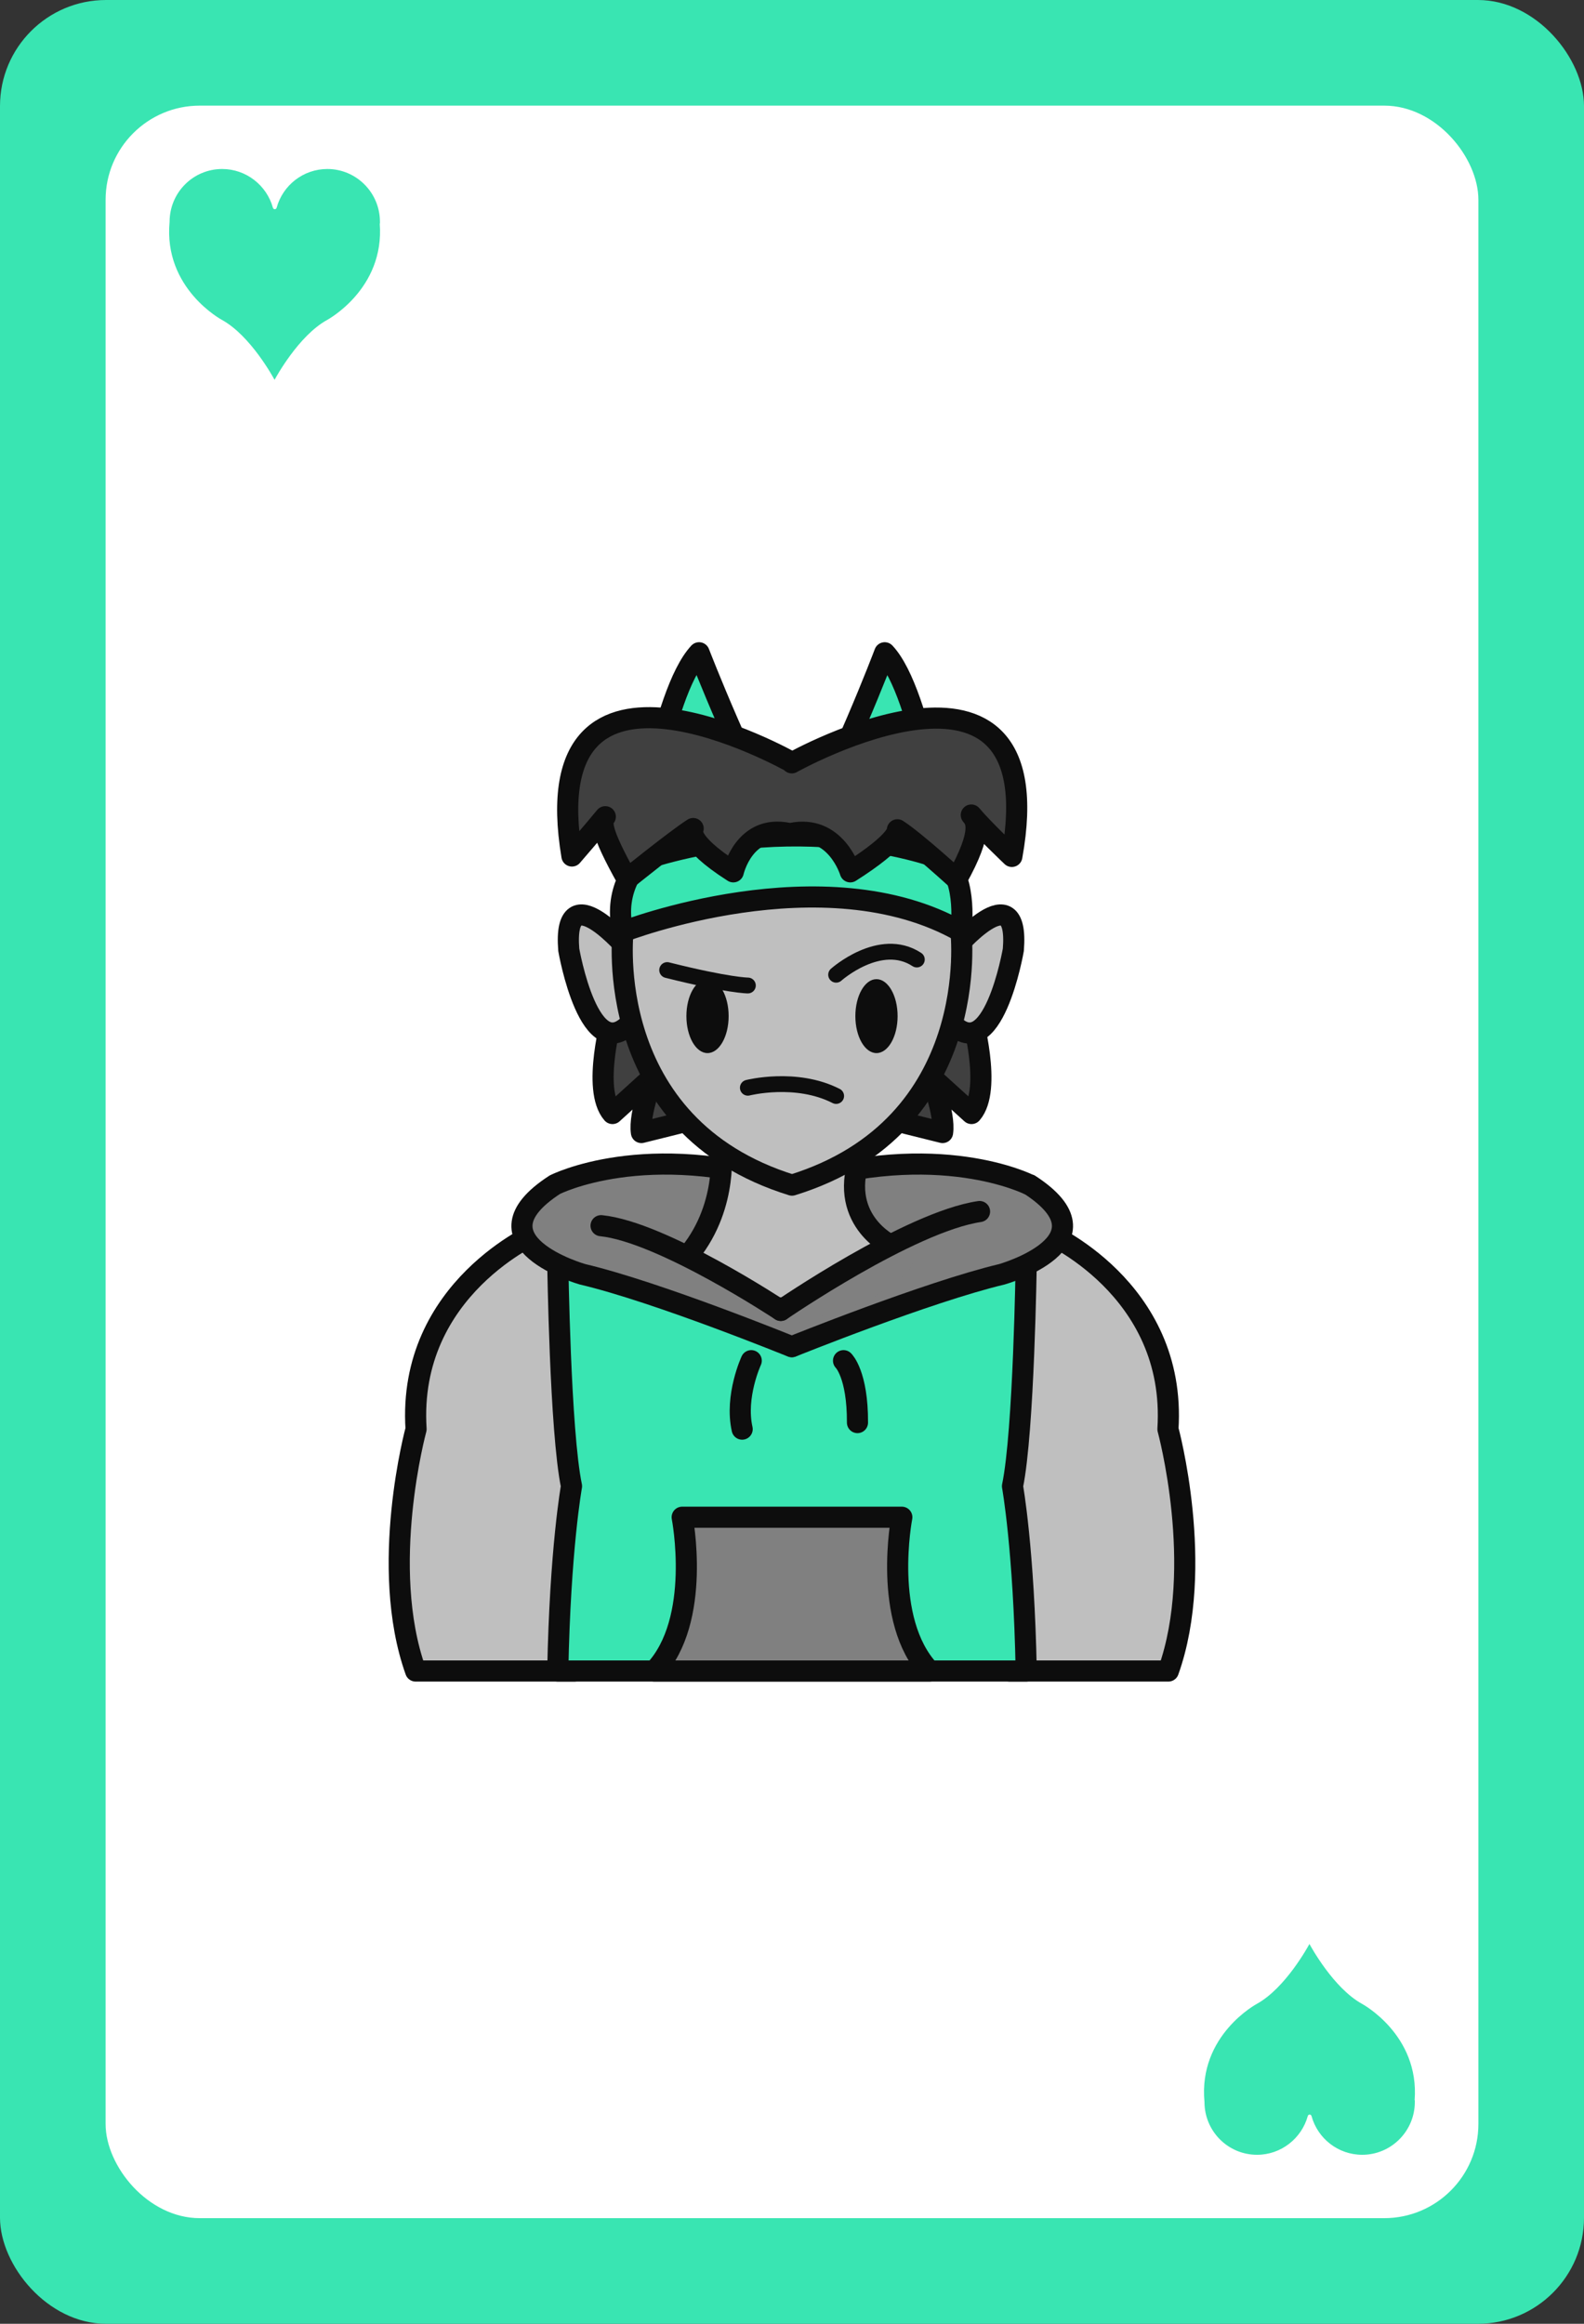 <?xml version="1.0" encoding="UTF-8"?>
<svg xmlns="http://www.w3.org/2000/svg" viewBox="0 0 75 110">
  <rect x="0" y="0" width="75" height="110" fill="#333333" stroke="none"/>
  <defs>
    <style>
      .cls-1 {
        fill: #404040;
      }

      .cls-1, .cls-2, .cls-3, .cls-4, .cls-5, .cls-6 {
        stroke: #0d0d0d;
        stroke-linecap: round;
        stroke-linejoin: round;
      }

      .cls-2, .cls-7 {
        fill: gray;
      }

      .cls-3, .cls-8 {
        fill: #39e5b2;
      }

      .cls-4 {
        fill: #bfbfbf;
      }

      .cls-5, .cls-6 {
        fill: none;
      }

      .cls-6 {
        stroke-width: .75px;
      }

      .cls-7, .cls-8, .cls-9, .cls-10 {
        stroke-width: 0px;
      }

      .cls-9 {
        fill: #0d0d0d;
      }

      .cls-10 {
        fill: #fff;
      }
    </style>
  </defs>
  <g id="Base">
    <rect class="cls-8" x="0" width="75" height="110" rx="5.02" ry="5.02"/>
    <rect class="cls-10" x="5" y="5" width="65" height="100" rx="4.46" ry="4.46"/>
    <path class="cls-8" d="m17.99,10.58s0-.05,0-.08c0-1.38-1.12-2.5-2.49-2.5-1.14,0-2.11.77-2.4,1.83-.03.1-.15.1-.18,0-.29-1.05-1.26-1.83-2.4-1.83-1.38,0-2.49,1.12-2.49,2.5-.3,3.17,2.49,4.65,2.49,4.65,1.35.75,2.42,2.72,2.48,2.83v.02s0,0,0,0c0,0,0,0,0,0v-.02c.06-.11,1.13-2.08,2.48-2.83,0,0,2.74-1.46,2.5-4.57Z"/>
    <path class="cls-8" d="m66.99,99.42s0,.05,0,.08c0,1.38-1.12,2.5-2.49,2.5-1.14,0-2.11-.77-2.4-1.83-.03-.1-.15-.1-.18,0-.29,1.05-1.26,1.83-2.4,1.83-1.38,0-2.49-1.12-2.49-2.5-.3-3.17,2.49-4.65,2.49-4.65,1.35-.75,2.42-2.72,2.48-2.83v-.02s0,0,0,0c0,0,0,0,0,0v.02c.06.11,1.13,2.08,2.48,2.83,0,0,2.74,1.46,2.5,4.57Z"/>
  </g>
  <g id="People">
    <g>
      <path class="cls-3" d="m37.52,40.45c-2.26-3.95-4.42-9.55-4.42-9.55-1.8,1.92-2.85,9.7-2.85,9.7h14.49s-1.05-7.79-2.85-9.7c0,0-2.12,5.61-4.38,9.55"/>
      <path class="cls-1" d="m46,48.05s1,3.52,0,4.66l-1.94-1.76s.7,1.77.57,2.66l-2.13-.53s.35-5.2,3.5-5.02Z"/>
      <path class="cls-1" d="m29,48.05s-1,3.52,0,4.66l1.94-1.76s-.7,1.77-.57,2.66l2.13-.53s-.35-5.2-3.5-5.02Z"/>
      <path class="cls-4" d="m29.76,44.96s-3.13-3.71-2.83,0c0,0,.99,5.73,3.02,3.37l-.19-3.37Z"/>
      <path class="cls-4" d="m45.15,44.96s3.13-3.71,2.83,0c0,0-.99,5.73-3.02,3.37l.19-3.37Z"/>
      <path class="cls-4" d="m49.5,58.32s6.23,2.64,5.8,9.33c0,0,1.78,6.52.02,11.45h-7.52s-5.01-15.67,1.7-20.78Z"/>
      <path class="cls-4" d="m25.5,58.32s-6.23,2.64-5.8,9.33c0,0-1.78,6.52-.02,11.45h7.52s5.01-15.67-1.7-20.78Z"/>
      <path class="cls-3" d="m48.59,59.76c-6.43-4.81-11.09,3.98-11.09,3.98,0,0-4.66-8.79-11.09-3.98,0,0,.11,8.01.65,10.59,0,0-.54,2.97-.65,8.75h22.18c-.11-5.78-.65-8.75-.65-8.75.54-2.58.65-10.59.65-10.59Z"/>
      <path class="cls-2" d="m48.73,56.08s-4.31-2.2-11.23,0c-6.93-2.2-11.23,0-11.23,0-4.15,2.69,1.31,4.24,1.31,4.24,3.53.83,9.91,3.43,9.91,3.43,0,0,6.42-2.59,9.95-3.43,0,0,5.46-1.55,1.31-4.24Z"/>
      <path class="cls-5" d="m39.94,64.41s.67.64.66,2.93"/>
      <path class="cls-5" d="m35.57,64.41s-.78,1.68-.43,3.24"/>
      <path class="cls-2" d="m42.69,71.82h-10.39s.95,4.87-1.32,7.28h13.04c-2.27-2.41-1.32-7.28-1.32-7.28Z"/>
      <path class="cls-4" d="m34.14,54.51s.34,2.97-1.86,5.25c0,0,4.95,5.35,9.91-.81,0,0-2.65-1.24-1.39-4.41l-6.66-.03Z"/>
      <path class="cls-4" d="m45.5,44.1c0-4.42-3.58-8-8-8s-8,3.58-8,8c0,0-1.07,9.19,8,12,9.07-2.8,8-12,8-12Z"/>
      <path class="cls-3" d="m29.5,44.1s9.51-3.69,16,0c0,0,.33-2.43-.76-3.38,0,0-6.35-2.59-14.38,0,0,0-1.37,1.24-.87,3.38Z"/>
      <path class="cls-7" d="m31.54,59s-1.1,2.26,5.63,3.72c0,0,7.14-1.18,6.17-4.36l-6.37,3.24-5.43-2.61Z"/>
      <path class="cls-1" d="m37.5,36.09s-12.33-6.99-10.42,4.43c0,0,1.08-1.25,1.58-1.86-.18.23-.29.59,1.03,2.95,0,0,2.29-1.85,3.13-2.39,0,0-.45.55,1.9,2.05,0,0,.51-2.27,2.62-1.82h.13c2.11-.44,2.79,1.82,2.79,1.82,2.36-1.5,2.23-1.99,2.23-1.99.84.54,2.81,2.34,2.81,2.34,1.32-2.36.88-2.81.69-3.04.5.61,1.92,1.96,1.92,1.96,2.06-11.42-10.42-4.43-10.42-4.43Z"/>
      <path class="cls-5" d="m36.97,62.03s6.1-4.19,9.41-4.68"/>
      <path class="cls-5" d="m36.97,62.03s-5.62-3.72-8.51-4.01"/>
    </g>
    <ellipse class="cls-9" cx="33.5" cy="48.1" rx="1" ry="1.75"/>
    <ellipse class="cls-9" cx="41.5" cy="48.1" rx="1" ry="1.75"/>
    <path class="cls-6" d="m39.59,46.14s2.08-1.86,3.82-.72"/>
    <path class="cls-6" d="m35.41,46.65s-.91,0-3.82-.73"/>
    <path class="cls-6" d="m35.41,51.49s2.28-.58,4.18.39"/>
  </g>
</svg>
